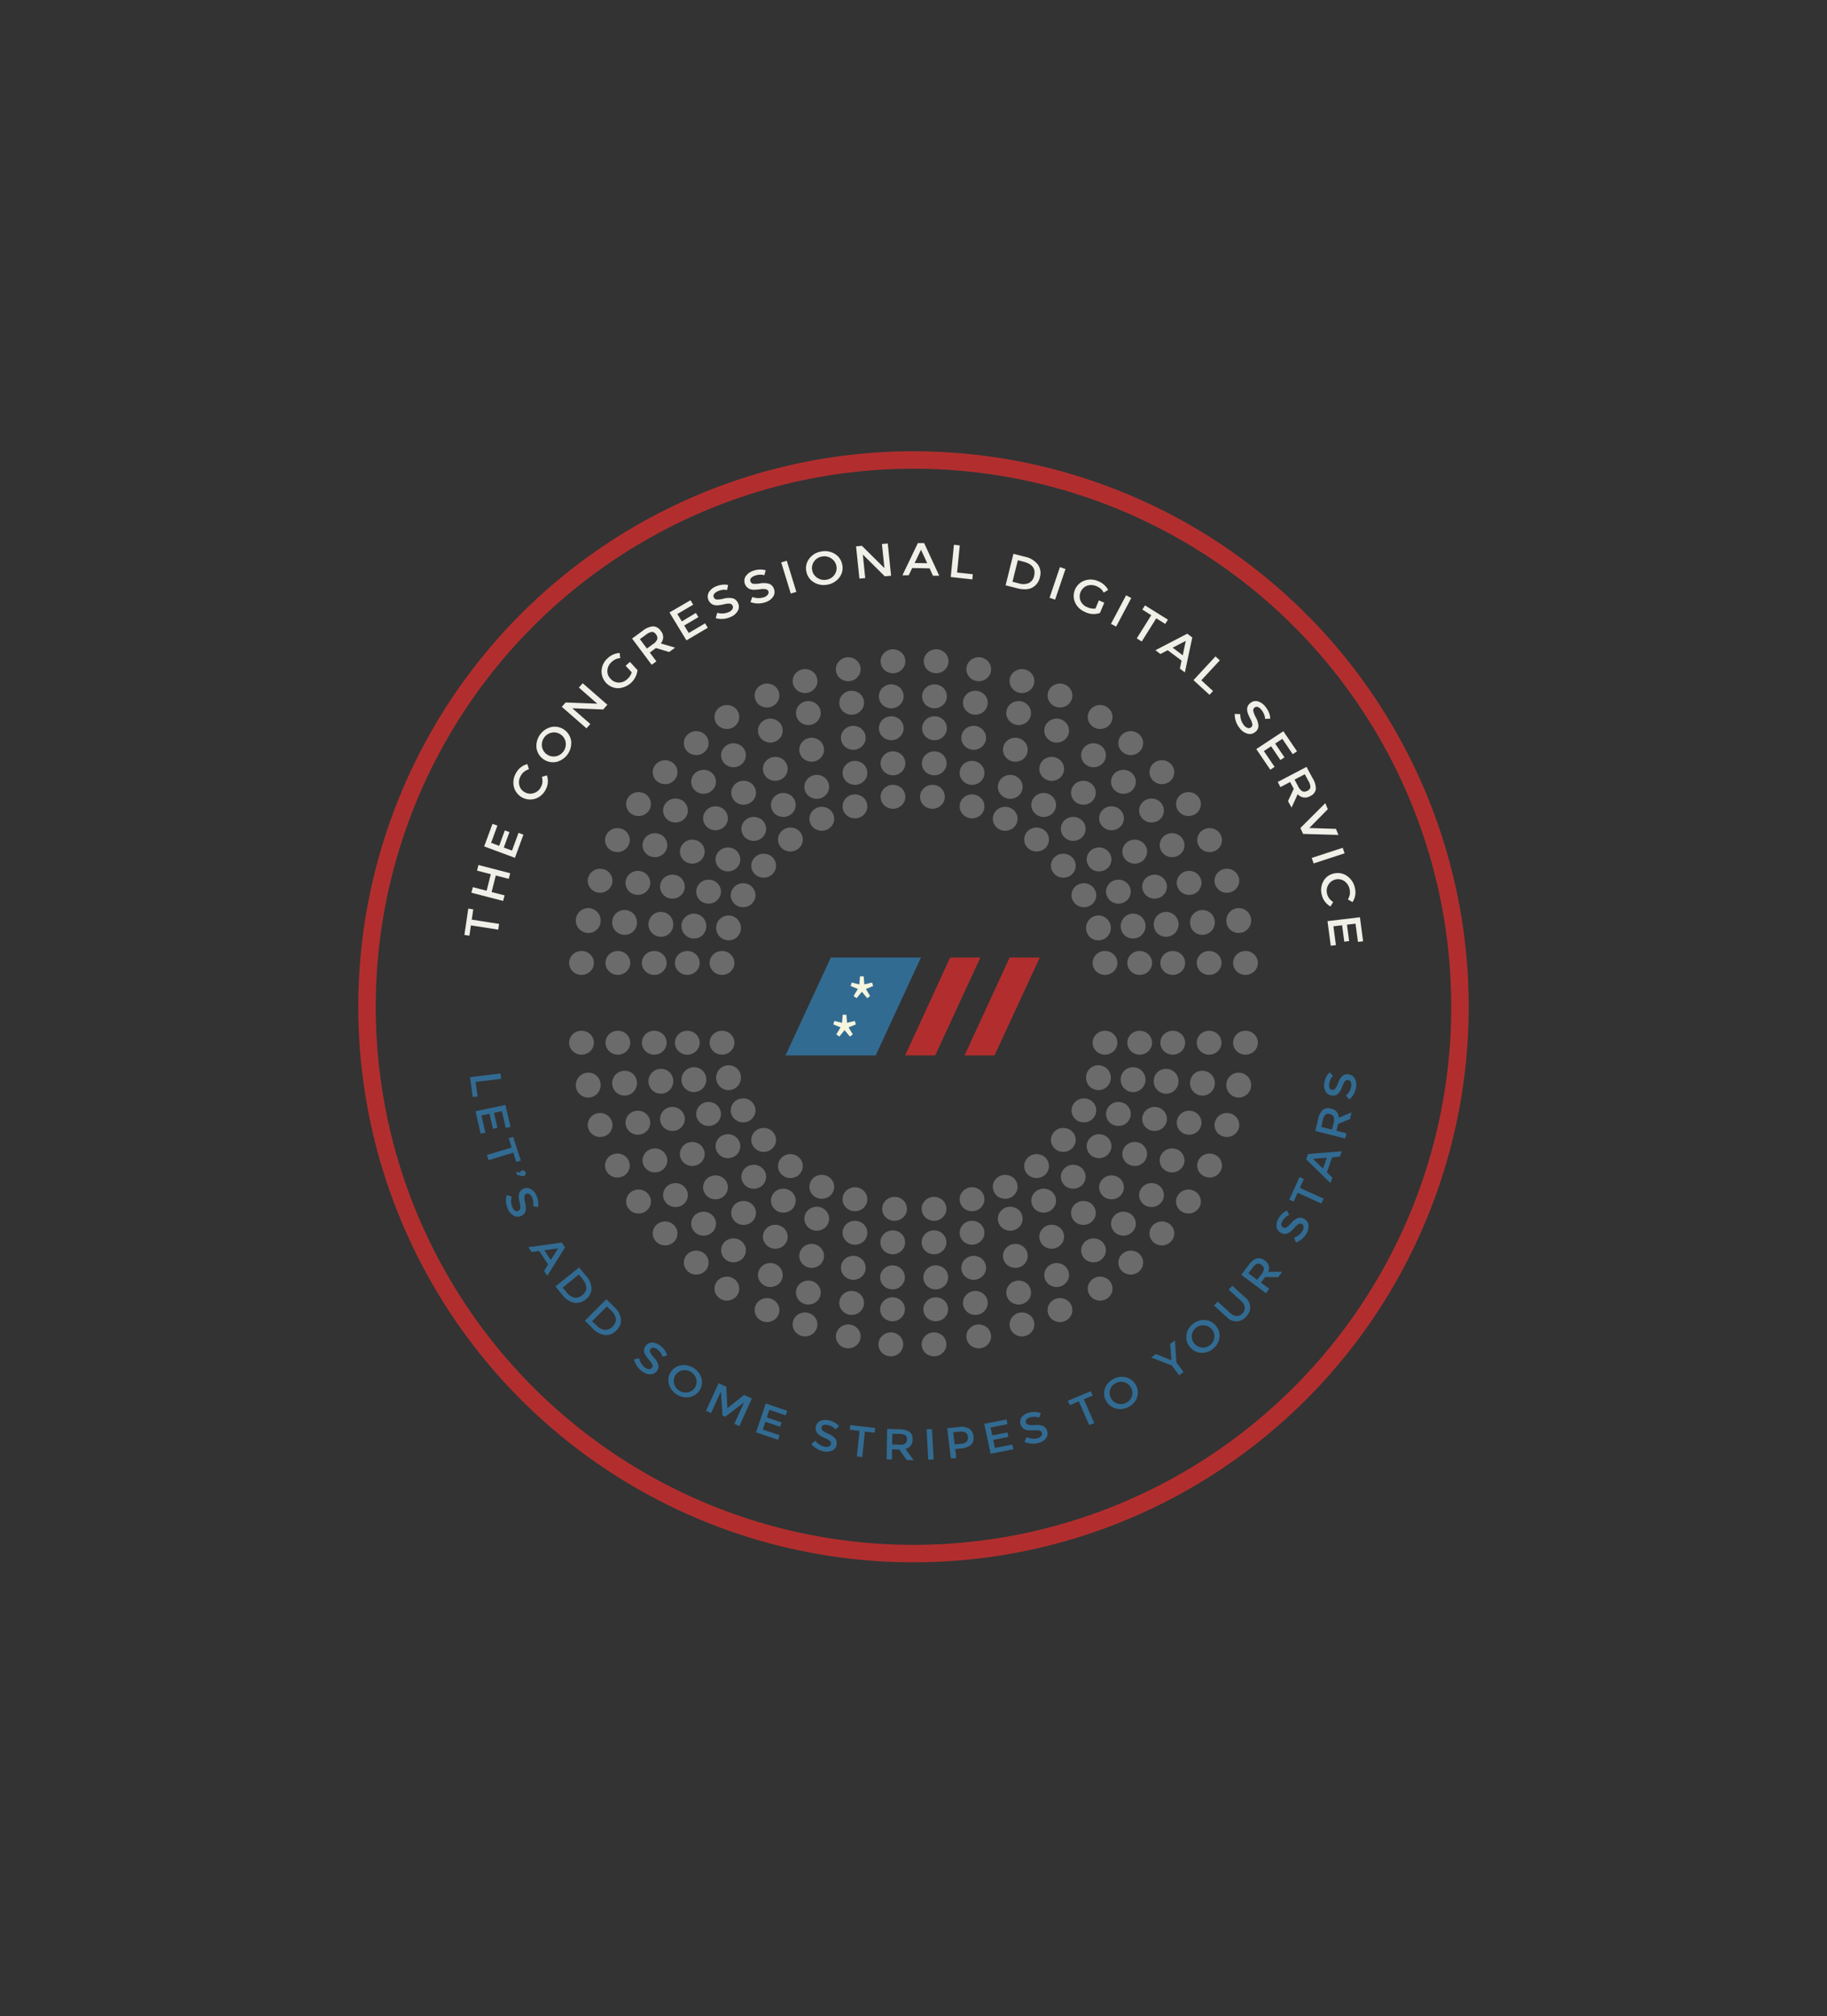 <svg xmlns="http://www.w3.org/2000/svg" xmlns:xlink="http://www.w3.org/1999/xlink" viewBox="0 0 680 750"><rect x="0" y="0" width="680" height="750" fill="#333333" stroke="none"/><defs><symbol id="a" viewBox="0 0 338 130"><path d="M198.98,0H159l59.82,130H259Zm78.83,0H238l59.92,130H338Z" style="fill:#b22e2e"/><path d="M119.84,0H0L60.16,130H180Z" style="fill:#326b92"/><path d="M90.47,78.88l5.66,9.34-9.64,4L88,96.76l10.13-2.48L99,105h4.87l.89-10.63L115,96.76l1.49-4.57-9.64-4,5.56-9.34L108.55,76l-7.05,8.54L94.45,76Zm-23-51,5.66,9.34-9.64,4L65,45.76l10.13-2.48L76,54h4.87l.89-10.63L92,45.76l1.49-4.57-9.64-4,5.56-9.34L85.55,25,78.5,33.54,71.45,25Z" style="fill:#f6f5de"/></symbol></defs><title>cds-congress</title><path d="M680,750H0V0H680Z" style="fill:none"/><circle cx="340" cy="374.5" r="203.4" style="fill:none;stroke:#b22e2e;stroke-miterlimit:10;stroke-width:6.496px"/><g style="opacity:0.4"><ellipse cx="268.73" cy="358.19" rx="4.61" ry="4.45" style="fill:#bdbdbd"/><ellipse cx="255.81" cy="358.19" rx="4.61" ry="4.45" style="fill:#bdbdbd"/><ellipse cx="243.51" cy="358.19" rx="4.61" ry="4.45" style="fill:#bdbdbd"/><ellipse cx="229.97" cy="358.19" rx="4.61" ry="4.45" style="fill:#bdbdbd"/><ellipse cx="216.44" cy="358.19" rx="4.61" ry="4.45" style="fill:#bdbdbd"/><path d="M275.76,345.57a4.62,4.62,0,1,0-5.014,4.189l.154.011a4.51,4.51,0,0,0,4.855-4.136Zm-12.9-.68a4.62,4.62,0,1,0-5.014,4.189l.154.011a4.51,4.51,0,0,0,4.855-4.136Zm-12.29-.65a4.62,4.62,0,1,0-5.014,4.189l.154.011a4.51,4.51,0,0,0,4.855-4.136Zm-13.51-.71a4.62,4.62,0,1,0-5.014,4.189l.154.011a4.51,4.51,0,0,0,4.855-4.136Zm-13.52-.71a4.62,4.62,0,1,0-5.014,4.189l.154.011a4.51,4.51,0,0,0,4.855-4.136Zm57.63-9.34a4.49,4.49,0,0,0-4.044-4.9l-.046,0a4.58,4.58,0,0,0-5.08,3.95,4.49,4.49,0,0,0,4.044,4.9l.046,0A4.58,4.58,0,0,0,281.17,333.48Zm-12.85-1.33a4.49,4.49,0,0,0-4.044-4.9l-.046,0a4.58,4.58,0,0,0-5.08,3.95,4.49,4.49,0,0,0,4.044,4.9l.046,0A4.58,4.58,0,0,0,268.32,332.15Zm-13.46-1.86a4.49,4.49,0,0,0-4.044-4.9l-.046,0a4.58,4.58,0,0,0-5.08,3.95,4.49,4.49,0,0,0,4.044,4.9l.046,0A4.58,4.58,0,0,0,254.86,330.29ZM242,328.89a4.49,4.49,0,0,0-4.044-4.9l-.046,0a4.58,4.58,0,0,0-5.08,3.95,4.49,4.49,0,0,0,4.044,4.9l.046,0A4.58,4.58,0,0,0,242,328.89Zm-14.06-.8a4.49,4.49,0,0,0-4.044-4.9l-.046,0a4.58,4.58,0,0,0-5.08,3.95,4.49,4.49,0,0,0,4.044,4.9l.046,0A4.58,4.58,0,0,0,227.94,328.09Zm60.83-5.24a4.46,4.46,0,0,0-3.59-5.186l-.08-.014a4.61,4.61,0,0,0-5.4,3.54,4.46,4.46,0,0,0,3.59,5.186l.08.014A4.61,4.61,0,0,0,288.77,322.85Zm-13.3-2.33a4.46,4.46,0,0,0-3.59-5.186l-.08-.014a4.61,4.61,0,0,0-5.4,3.54,4.46,4.46,0,0,0,3.59,5.186l.08.014A4.61,4.61,0,0,0,275.47,320.52Zm-13.27-2.9a4.46,4.46,0,0,0-3.59-5.186l-.08-.014a4.61,4.61,0,0,0-5.4,3.54,4.46,4.46,0,0,0,3.59,5.186l.08.014A4.61,4.61,0,0,0,262.2,317.62Zm-13.91-2.4a4.46,4.46,0,0,0-3.59-5.186l-.08-.014a4.61,4.61,0,0,0-5.4,3.54,4.46,4.46,0,0,0,3.59,5.186l.08.014A4.61,4.61,0,0,0,248.29,315.22Zm-13.96-1.89a4.46,4.46,0,0,0-3.59-5.186l-.08-.014a4.61,4.61,0,0,0-5.4,3.54,4.46,4.46,0,0,0,3.59,5.186l.08.014A4.61,4.61,0,0,0,234.33,313.33Zm64.31.14a4.43,4.43,0,0,0-3.106-5.441L295.42,308a4.64,4.64,0,0,0-5.68,3.1,4.43,4.43,0,0,0,3.106,5.441l.114.029A4.64,4.64,0,0,0,298.64,313.47ZM285,309.51a4.43,4.43,0,0,0-3.106-5.441l-.114-.029a4.64,4.64,0,0,0-5.68,3.1,4.43,4.43,0,0,0,3.106,5.441l.114.029A4.64,4.64,0,0,0,285,309.51Zm-14.25-3.94a4.43,4.43,0,0,0-3.106-5.441l-.114-.029a4.64,4.64,0,0,0-5.68,3.1,4.43,4.43,0,0,0,3.106,5.441l.114.029A4.64,4.64,0,0,0,270.75,305.57Zm-14.89-2.89a4.43,4.43,0,0,0-3.106-5.441l-.114-.029a4.64,4.64,0,0,0-5.68,3.1,4.43,4.43,0,0,0,3.106,5.441l.114.029A4.64,4.64,0,0,0,255.86,302.68Zm-13.75-2.4A4.43,4.43,0,0,0,239,294.839l-.114-.029a4.64,4.64,0,0,0-5.68,3.1,4.43,4.43,0,0,0,3.106,5.441l.114.029A4.64,4.64,0,0,0,242.11,300.28Zm68.21,5.48a4.43,4.43,0,0,0-3.106-5.441l-.114-.029a4.64,4.64,0,0,0-5.68,3.1,4.43,4.43,0,0,0,3.106,5.441l.114.029A4.64,4.64,0,0,0,310.32,305.76ZM296,300.61a4.43,4.43,0,0,0-3.106-5.441l-.114-.029a4.64,4.64,0,0,0-5.68,3.1,4.43,4.43,0,0,0,3.106,5.441l.114.029A4.64,4.64,0,0,0,296,300.61Zm-14.79-4.53a4.43,4.43,0,0,0-3.092-5.449L278,290.6a4.64,4.64,0,0,0-5.68,3.1,4.43,4.43,0,0,0,3.106,5.441l.114.029a4.64,4.64,0,0,0,5.67-3.09ZM266.32,292a4.43,4.43,0,0,0-3.106-5.441l-.114-.029a4.64,4.64,0,0,0-5.68,3.1,4.43,4.43,0,0,0,3.106,5.441l.114.029A4.64,4.64,0,0,0,266.32,292ZM252,288.42a4.43,4.43,0,0,0-3.106-5.441l-.114-.029a4.64,4.64,0,0,0-5.68,3.1,4.43,4.43,0,0,0,3.106,5.441l.114.029A4.64,4.64,0,0,0,252,288.42Zm70.49,13.19a4.4,4.4,0,0,0-2.416-5.734l-.144-.056a4.67,4.67,0,0,0-6,2.47,4.4,4.4,0,0,0,2.416,5.734l.144.056A4.67,4.67,0,0,0,322.49,301.61Zm0-12.46a4.4,4.4,0,0,0-2.416-5.734l-.144-.056a4.67,4.67,0,0,0-6,2.47,4.4,4.4,0,0,0,2.416,5.734l.144.056A4.67,4.67,0,0,0,322.49,289.15Zm-.61-13.04a4.4,4.4,0,0,0-2.416-5.734l-.144-.056a4.67,4.67,0,0,0-6,2.47,4.4,4.4,0,0,0,2.416,5.734l.144.056A4.67,4.67,0,0,0,321.88,276.11Zm-.62-13.05a4.4,4.4,0,0,0-2.416-5.734l-.144-.056a4.67,4.67,0,0,0-6,2.47,4.4,4.4,0,0,0,2.416,5.734l.144.056A4.67,4.67,0,0,0,321.26,263.06ZM320,250.6a4.4,4.4,0,0,0-2.416-5.734l-.144-.056a4.67,4.67,0,0,0-6,2.47,4.4,4.4,0,0,0,2.416,5.734l.144.056A4.67,4.67,0,0,0,320,250.6Zm16.64,47.45a4.4,4.4,0,0,0-2.416-5.734l-.144-.056a4.67,4.67,0,0,0-6,2.47,4.4,4.4,0,0,0,2.416,5.734l.144.056A4.67,4.67,0,0,0,336.64,298.05Zm0-12.45a4.4,4.4,0,0,0-2.416-5.734l-.144-.056a4.67,4.67,0,0,0-6,2.47,4.4,4.4,0,0,0,2.416,5.734l.144.056A4.67,4.67,0,0,0,336.64,285.6ZM336,272.55a4.4,4.4,0,0,0-2.416-5.734l-.144-.056a4.67,4.67,0,0,0-6,2.47,4.4,4.4,0,0,0,2.441,5.724L330,275A4.67,4.67,0,0,0,336,272.55Zm0-11.87a4.4,4.4,0,0,0-2.416-5.734l-.144-.056a4.67,4.67,0,0,0-6,2.47,4.4,4.4,0,0,0,2.416,5.734l.144.056A4.67,4.67,0,0,0,336,260.68Zm.64-13.04a4.4,4.4,0,0,0-2.416-5.734l-.144-.056a4.67,4.67,0,0,0-6,2.47,4.4,4.4,0,0,0,2.416,5.734l.144.056A4.67,4.67,0,0,0,336.64,247.64Zm14.69,50.41a4.4,4.4,0,0,0-2.416-5.734l-.144-.056a4.67,4.67,0,0,0-6,2.47,4.4,4.4,0,0,0,2.416,5.734l.144.056A4.67,4.67,0,0,0,351.33,298.05ZM352,285.6a4.4,4.4,0,0,0-2.416-5.734l-.144-.056a4.67,4.67,0,0,0-6,2.47,4.4,4.4,0,0,0,2.416,5.734l.144.056A4.67,4.67,0,0,0,352,285.6Zm.09-13.05a4.4,4.4,0,0,0-2.416-5.734l-.144-.056a4.67,4.67,0,0,0-6,2.47,4.4,4.4,0,0,0,2.416,5.734l.144.056A4.67,4.67,0,0,0,352.09,272.55Zm0-11.87a4.4,4.4,0,0,0-2.416-5.734l-.144-.056a4.67,4.67,0,0,0-6,2.47,4.4,4.4,0,0,0,2.416,5.734l.144.056A4.67,4.67,0,0,0,352.09,260.68Zm.62-13.04a4.4,4.4,0,0,0-2.416-5.734l-.144-.056a4.67,4.67,0,0,0-6,2.47,4.4,4.4,0,0,0,2.416,5.734l.144.056A4.67,4.67,0,0,0,352.71,247.64Zm-44.44,46.72a4.4,4.4,0,0,0-2.416-5.734l-.144-.056a4.67,4.67,0,0,0-6,2.47,4.4,4.4,0,0,0,2.416,5.734l.144.056A4.67,4.67,0,0,0,308.27,294.36Zm-15.43-6.7a4.4,4.4,0,0,0-2.416-5.734l-.144-.056a4.67,4.67,0,0,0-6,2.47,4.4,4.4,0,0,0,2.416,5.734l.144.056A4.67,4.67,0,0,0,292.84,287.66ZM291,273.43a4.4,4.4,0,0,0-2.416-5.734l-.144-.056a4.67,4.67,0,0,0-6,2.47,4.4,4.4,0,0,0,2.416,5.734l.144.056A4.67,4.67,0,0,0,291,273.43Zm-1.24-13.05a4.4,4.4,0,0,0-2.416-5.734l-.144-.056a4.67,4.67,0,0,0-6,2.47,4.4,4.4,0,0,0,2.416,5.734l.144.056A4.67,4.67,0,0,0,289.76,260.38Zm16.61,20.16a4.4,4.4,0,0,0-2.416-5.734l-.144-.056a4.67,4.67,0,0,0-6,2.47,4.4,4.4,0,0,0,2.416,5.734l.144.056A4.67,4.67,0,0,0,306.37,280.54Zm-1.23-13.64a4.4,4.4,0,0,0-2.416-5.734l-.144-.056a4.67,4.67,0,0,0-6,2.47A4.4,4.4,0,0,0,299,269.314l.144.056A4.67,4.67,0,0,0,305.14,266.9ZM303.91,255a4.4,4.4,0,0,0-2.416-5.734l-.144-.056a4.67,4.67,0,0,0-6,2.47,4.4,4.4,0,0,0,2.416,5.734l.144.056A4.67,4.67,0,0,0,303.91,255Zm-26.63,27.6a4.4,4.4,0,0,0-2.416-5.734l-.144-.056a4.67,4.67,0,0,0-6,2.47,4.4,4.4,0,0,0,2.416,5.734l.144.056A4.67,4.67,0,0,0,277.28,282.6Zm-2.46-14.23a4.4,4.4,0,0,0-2.416-5.734l-.144-.056a4.67,4.67,0,0,0-6,2.47,4.4,4.4,0,0,0,2.416,5.734l.144.056A4.67,4.67,0,0,0,274.82,268.37Zm-11.4,9.71A4.4,4.4,0,0,0,261,272.346l-.144-.056a4.67,4.67,0,0,0-6,2.47,4.4,4.4,0,0,0,2.416,5.734l.144.056A4.67,4.67,0,0,0,263.42,278.08Z" style="fill:#bdbdbd"/><ellipse cx="411.27" cy="358.19" rx="4.61" ry="4.45" style="fill:#bdbdbd"/><ellipse cx="424.19" cy="358.19" rx="4.61" ry="4.45" style="fill:#bdbdbd"/><ellipse cx="436.49" cy="358.19" rx="4.61" ry="4.45" style="fill:#bdbdbd"/><ellipse cx="450.03" cy="358.19" rx="4.61" ry="4.45" style="fill:#bdbdbd"/><ellipse cx="463.56" cy="358.19" rx="4.61" ry="4.45" style="fill:#bdbdbd"/><path d="M404.24,345.57a4.62,4.62,0,1,1,5.014,4.189l-.154.011a4.51,4.51,0,0,1-4.855-4.136Zm12.9-.68a4.62,4.62,0,1,1,5.014,4.189l-.154.011a4.51,4.51,0,0,1-4.855-4.136Zm12.29-.65a4.62,4.62,0,1,1,5.014,4.189l-.154.011a4.51,4.51,0,0,1-4.855-4.136Zm13.51-.71a4.62,4.62,0,1,1,5.014,4.189l-.154.011a4.51,4.51,0,0,1-4.855-4.136Zm13.52-.71a4.62,4.62,0,1,1,5.014,4.189l-.154.011a4.51,4.51,0,0,1-4.855-4.136Zm-57.63-9.34a4.49,4.49,0,0,1,4.044-4.9l.046,0a4.58,4.58,0,0,1,5.08,3.95,4.49,4.49,0,0,1-4.044,4.9l-.046,0A4.58,4.58,0,0,1,398.83,333.48Zm12.85-1.33a4.49,4.49,0,0,1,4.044-4.9l.046,0a4.58,4.58,0,0,1,5.08,3.95,4.49,4.49,0,0,1-4.044,4.9l-.046,0A4.58,4.58,0,0,1,411.68,332.15Zm13.46-1.86a4.49,4.49,0,0,1,4.044-4.9l.046,0a4.58,4.58,0,0,1,5.08,3.95,4.49,4.49,0,0,1-4.044,4.9l-.046,0A4.58,4.58,0,0,1,425.14,330.29Zm12.86-1.4a4.49,4.49,0,0,1,4.044-4.9l.046,0a4.58,4.58,0,0,1,5.08,3.95,4.49,4.49,0,0,1-4.044,4.9l-.046,0A4.58,4.58,0,0,1,438,328.89Zm14.06-.8a4.49,4.49,0,0,1,4.044-4.9l.046,0a4.58,4.58,0,0,1,5.08,3.95,4.49,4.49,0,0,1-4.044,4.9l-.046,0A4.58,4.58,0,0,1,452.06,328.09Zm-60.83-5.24a4.46,4.46,0,0,1,3.59-5.186l.08-.014a4.61,4.61,0,0,1,5.4,3.54,4.46,4.46,0,0,1-3.59,5.186l-.08.014A4.61,4.61,0,0,1,391.23,322.85Zm13.3-2.33a4.46,4.46,0,0,1,3.59-5.186l.08-.014a4.61,4.61,0,0,1,5.4,3.54,4.46,4.46,0,0,1-3.59,5.186l-.08.014A4.61,4.61,0,0,1,404.53,320.52Zm13.27-2.9a4.46,4.46,0,0,1,3.59-5.186l.08-.014a4.61,4.61,0,0,1,5.4,3.54,4.46,4.46,0,0,1-3.59,5.186l-.08.014A4.61,4.61,0,0,1,417.8,317.62Zm13.91-2.4a4.46,4.46,0,0,1,3.59-5.186l.08-.014a4.61,4.61,0,0,1,5.4,3.54,4.46,4.46,0,0,1-3.59,5.186l-.08.014A4.61,4.61,0,0,1,431.71,315.22Zm13.96-1.89a4.46,4.46,0,0,1,3.59-5.186l.08-.014a4.61,4.61,0,0,1,5.4,3.54,4.46,4.46,0,0,1-3.59,5.186l-.08.014A4.61,4.61,0,0,1,445.67,313.33Zm-64.31.14a4.43,4.43,0,0,1,3.106-5.441l.114-.029a4.64,4.64,0,0,1,5.68,3.1,4.43,4.43,0,0,1-3.106,5.441l-.114.029A4.64,4.64,0,0,1,381.36,313.47ZM395,309.51a4.43,4.43,0,0,1,3.106-5.441l.114-.029a4.64,4.64,0,0,1,5.68,3.1,4.43,4.43,0,0,1-3.106,5.441l-.114.029A4.64,4.64,0,0,1,395,309.51Zm14.25-3.94a4.43,4.43,0,0,1,3.106-5.441l.114-.029a4.64,4.64,0,0,1,5.68,3.1,4.43,4.43,0,0,1-3.106,5.441l-.114.029A4.64,4.64,0,0,1,409.25,305.57Zm14.89-2.89a4.43,4.43,0,0,1,3.106-5.441l.114-.029a4.64,4.64,0,0,1,5.68,3.1,4.43,4.43,0,0,1-3.106,5.441l-.114.029A4.64,4.64,0,0,1,424.14,302.68Zm13.75-2.4A4.43,4.43,0,0,1,441,294.839l.114-.029a4.64,4.64,0,0,1,5.68,3.1,4.43,4.43,0,0,1-3.106,5.441l-.114.029A4.64,4.64,0,0,1,437.89,300.28Zm-68.21,5.48a4.43,4.43,0,0,1,3.106-5.441l.114-.029a4.64,4.64,0,0,1,5.68,3.1,4.43,4.43,0,0,1-3.106,5.441l-.114.029A4.64,4.64,0,0,1,369.68,305.76ZM384,300.61a4.43,4.43,0,0,1,3.106-5.441l.114-.029a4.64,4.64,0,0,1,5.68,3.1,4.43,4.43,0,0,1-3.106,5.441l-.114.029A4.64,4.64,0,0,1,384,300.61Zm14.79-4.53a4.43,4.43,0,0,1,3.092-5.449L402,290.6a4.64,4.64,0,0,1,5.68,3.1,4.43,4.43,0,0,1-3.106,5.441l-.114.029a4.64,4.64,0,0,1-5.67-3.09ZM413.68,292a4.43,4.43,0,0,1,3.106-5.441l.114-.029a4.64,4.64,0,0,1,5.68,3.1,4.43,4.43,0,0,1-3.106,5.441l-.114.029A4.64,4.64,0,0,1,413.68,292ZM428,288.42a4.43,4.43,0,0,1,3.106-5.441l.114-.029a4.64,4.64,0,0,1,5.68,3.1,4.43,4.43,0,0,1-3.106,5.441l-.114.029A4.64,4.64,0,0,1,428,288.42Zm-70.49,13.19a4.4,4.4,0,0,1,2.416-5.734l.144-.056a4.67,4.67,0,0,1,6,2.47,4.4,4.4,0,0,1-2.416,5.734l-.144.056A4.67,4.67,0,0,1,357.51,301.61Zm0-12.46a4.4,4.4,0,0,1,2.416-5.734l.144-.056a4.67,4.67,0,0,1,6,2.47,4.4,4.4,0,0,1-2.416,5.734l-.144.056A4.67,4.67,0,0,1,357.51,289.15Zm.61-13.04a4.4,4.4,0,0,1,2.416-5.734l.144-.056a4.67,4.67,0,0,1,6,2.47,4.4,4.4,0,0,1-2.416,5.734l-.144.056A4.67,4.67,0,0,1,358.12,276.11Zm.62-13.05a4.4,4.4,0,0,1,2.416-5.734l.144-.056a4.67,4.67,0,0,1,6,2.47,4.4,4.4,0,0,1-2.416,5.734l-.144.056A4.67,4.67,0,0,1,358.74,263.06ZM360,250.6a4.4,4.4,0,0,1,2.416-5.734l.144-.056a4.67,4.67,0,0,1,6,2.47,4.4,4.4,0,0,1-2.416,5.734l-.144.056A4.67,4.67,0,0,1,360,250.6Zm11.73,43.76a4.4,4.4,0,0,1,2.416-5.734l.144-.056a4.67,4.67,0,0,1,6,2.47,4.4,4.4,0,0,1-2.416,5.734l-.144.056A4.67,4.67,0,0,1,371.73,294.36Zm15.43-6.7a4.4,4.4,0,0,1,2.416-5.734l.144-.056a4.67,4.67,0,0,1,6,2.47,4.4,4.4,0,0,1-2.416,5.734l-.144.056A4.67,4.67,0,0,1,387.16,287.66ZM389,273.43a4.4,4.4,0,0,1,2.416-5.734l.144-.056a4.67,4.67,0,0,1,6,2.47,4.4,4.4,0,0,1-2.416,5.734L395,275.9A4.67,4.67,0,0,1,389,273.43Zm1.24-13.05a4.4,4.4,0,0,1,2.416-5.734l.144-.056a4.67,4.67,0,0,1,6,2.47,4.4,4.4,0,0,1-2.416,5.734l-.144.056A4.67,4.67,0,0,1,390.24,260.38Zm-16.61,20.16a4.4,4.4,0,0,1,2.416-5.734l.144-.056a4.67,4.67,0,0,1,6,2.47,4.4,4.4,0,0,1-2.416,5.734l-.144.056A4.67,4.67,0,0,1,373.63,280.54Zm1.23-13.64a4.4,4.4,0,0,1,2.416-5.734l.144-.056a4.67,4.67,0,0,1,6,2.47A4.4,4.4,0,0,1,381,269.314l-.144.056A4.67,4.67,0,0,1,374.86,266.9Zm1.23-11.9a4.4,4.4,0,0,1,2.416-5.734l.144-.056a4.67,4.67,0,0,1,6,2.47,4.4,4.4,0,0,1-2.416,5.734l-.144.056A4.67,4.67,0,0,1,376.09,255Zm26.63,27.6a4.4,4.4,0,0,1,2.416-5.734l.144-.056a4.67,4.67,0,0,1,6,2.47,4.4,4.4,0,0,1-2.416,5.734l-.144.056A4.67,4.67,0,0,1,402.72,282.6Zm2.46-14.23a4.4,4.4,0,0,1,2.416-5.734l.144-.056a4.67,4.67,0,0,1,6,2.47,4.4,4.4,0,0,1-2.416,5.734l-.144.056A4.67,4.67,0,0,1,405.18,268.37Zm11.4,9.71A4.4,4.4,0,0,1,419,272.346l.144-.056a4.67,4.67,0,0,1,6,2.47,4.4,4.4,0,0,1-2.416,5.734l-.144.056A4.67,4.67,0,0,1,416.58,278.08Z" style="fill:#bdbdbd"/></g><g style="opacity:0.4"><ellipse cx="411.27" cy="387.86" rx="4.61" ry="4.45" style="fill:#bdbdbd"/><ellipse cx="424.19" cy="387.86" rx="4.61" ry="4.45" style="fill:#bdbdbd"/><ellipse cx="436.49" cy="387.86" rx="4.61" ry="4.45" style="fill:#bdbdbd"/><ellipse cx="450.03" cy="387.86" rx="4.61" ry="4.45" style="fill:#bdbdbd"/><ellipse cx="463.56" cy="387.86" rx="4.61" ry="4.45" style="fill:#bdbdbd"/><path d="M404.24,400.47a4.62,4.62,0,1,0,5.014-4.189l-.154-.011a4.51,4.51,0,0,0-4.855,4.136Zm12.9.68a4.62,4.62,0,1,0,5.059-4.134q-.1-.01-.2-.016a4.51,4.51,0,0,0-4.859,4.132Zm12.29.65a4.62,4.62,0,1,0,5.014-4.189l-.154-.011a4.51,4.51,0,0,0-4.855,4.136Zm13.51.71a4.62,4.62,0,1,0,5.014-4.189l-.154-.011a4.51,4.51,0,0,0-4.855,4.136Zm13.52.72a4.62,4.62,0,1,0,5.014-4.189l-.154-.011a4.51,4.51,0,0,0-4.855,4.136Zm-57.63,9.33a4.49,4.49,0,0,0,4.044,4.9l.046,0a4.58,4.58,0,0,0,5.08-3.95,4.49,4.49,0,0,0-4.044-4.9l-.046,0A4.58,4.58,0,0,0,398.83,412.56Zm12.85,1.33a4.49,4.49,0,0,0,4.044,4.9l.046,0a4.58,4.58,0,0,0,5.08-3.95,4.49,4.49,0,0,0-4.044-4.9l-.046,0A4.58,4.58,0,0,0,411.68,413.89Zm13.46,1.86a4.49,4.49,0,0,0,4.044,4.9l.046,0a4.58,4.58,0,0,0,5.08-3.95,4.49,4.49,0,0,0-4.044-4.9l-.046,0A4.58,4.58,0,0,0,425.14,415.75Zm12.86,1.4a4.49,4.49,0,0,0,4.044,4.9l.046,0a4.58,4.58,0,0,0,5.08-3.95,4.49,4.49,0,0,0-4.044-4.9l-.046,0A4.58,4.58,0,0,0,438,417.15Zm14.06.85a4.49,4.49,0,0,0,4.044,4.9l.046,0a4.58,4.58,0,0,0,5.08-3.95,4.49,4.49,0,0,0-4.044-4.9l-.046,0A4.58,4.58,0,0,0,452.06,418Zm-60.83,5.19a4.46,4.46,0,0,0,3.59,5.186l.08.014a4.61,4.61,0,0,0,5.4-3.54,4.46,4.46,0,0,0-3.59-5.186l-.08-.014A4.61,4.61,0,0,0,391.23,423.19Zm13.3,2.33a4.46,4.46,0,0,0,3.59,5.186l.08.014a4.61,4.61,0,0,0,5.4-3.54,4.46,4.46,0,0,0-3.59-5.186l-.08-.014A4.61,4.61,0,0,0,404.53,425.52Zm13.27,2.9a4.46,4.46,0,0,0,3.59,5.186l.08.014a4.61,4.61,0,0,0,5.4-3.54,4.46,4.46,0,0,0-3.59-5.186l-.08-.014A4.61,4.61,0,0,0,417.8,428.42Zm13.91,2.4a4.46,4.46,0,0,0,3.59,5.186l.08.014a4.61,4.61,0,0,0,5.4-3.54,4.46,4.46,0,0,0-3.59-5.186l-.08-.014A4.61,4.61,0,0,0,431.71,430.82Zm13.96,1.9a4.46,4.46,0,0,0,3.59,5.186l.08.014a4.61,4.61,0,0,0,5.4-3.54,4.46,4.46,0,0,0-3.59-5.186l-.08-.014A4.61,4.61,0,0,0,445.67,432.72Zm-64.31-.15a4.43,4.43,0,0,0,3.106,5.441l.114.029a4.64,4.64,0,0,0,5.68-3.1,4.43,4.43,0,0,0-3.106-5.441l-.114-.029A4.64,4.64,0,0,0,381.36,432.57ZM395,436.54a4.43,4.43,0,0,0,3.106,5.441l.114.029a4.64,4.64,0,0,0,5.68-3.1,4.43,4.43,0,0,0-3.106-5.441l-.114-.029A4.64,4.64,0,0,0,395,436.54Zm14.25,3.94a4.43,4.43,0,0,0,3.106,5.441l.114.029a4.64,4.64,0,0,0,5.68-3.1,4.43,4.43,0,0,0-3.106-5.441l-.114-.029A4.64,4.64,0,0,0,409.25,440.48Zm14.89,2.88a4.43,4.43,0,0,0,3.106,5.441l.114.029a4.64,4.64,0,0,0,5.68-3.1,4.43,4.43,0,0,0-3.106-5.441l-.114-.029A4.64,4.64,0,0,0,424.14,443.36Zm13.75,2.4A4.43,4.43,0,0,0,441,451.2l.114.029a4.64,4.64,0,0,0,5.68-3.1,4.43,4.43,0,0,0-3.106-5.441l-.114-.029A4.64,4.64,0,0,0,437.89,445.76Zm-68.21-5.48a4.43,4.43,0,0,0,3.106,5.441l.114.029a4.64,4.64,0,0,0,5.68-3.1,4.43,4.43,0,0,0-3.106-5.441l-.114-.029A4.64,4.64,0,0,0,369.68,440.28ZM384,445.43a4.43,4.43,0,0,0,3.106,5.441l.114.029a4.64,4.64,0,0,0,5.68-3.1,4.43,4.43,0,0,0-3.106-5.441l-.114-.029A4.64,4.64,0,0,0,384,445.43ZM398.79,450a4.43,4.43,0,0,0,3.106,5.441l.114.029a4.64,4.64,0,0,0,5.68-3.1,4.43,4.43,0,0,0-3.106-5.441l-.114-.029A4.64,4.64,0,0,0,398.79,450Zm14.89,4a4.43,4.43,0,0,0,3.106,5.441l.114.029a4.64,4.64,0,0,0,5.68-3.1,4.43,4.43,0,0,0-3.106-5.441l-.114-.029A4.64,4.64,0,0,0,413.68,454ZM428,457.62a4.43,4.43,0,0,0,3.106,5.441l.114.029a4.64,4.64,0,0,0,5.68-3.1,4.43,4.43,0,0,0-3.106-5.441l-.114-.029A4.64,4.64,0,0,0,428,457.62Zm-70.49-13.19a4.4,4.4,0,0,0,2.416,5.734l.144.056a4.67,4.67,0,0,0,6-2.47,4.4,4.4,0,0,0-2.416-5.734l-.144-.056A4.67,4.67,0,0,0,357.51,444.43Zm0,12.46a4.4,4.4,0,0,0,2.416,5.734l.144.056a4.67,4.67,0,0,0,6-2.47,4.4,4.4,0,0,0-2.416-5.734l-.144-.056A4.67,4.67,0,0,0,357.51,456.89Zm.61,13.05a4.4,4.4,0,0,0,2.416,5.734l.144.056a4.67,4.67,0,0,0,6-2.47,4.4,4.4,0,0,0-2.416-5.734l-.144-.056A4.67,4.67,0,0,0,358.12,469.94Zm.62,13.06a4.4,4.4,0,0,0,2.416,5.734l.144.056a4.67,4.67,0,0,0,6-2.47,4.4,4.4,0,0,0-2.416-5.734l-.144-.056A4.67,4.67,0,0,0,358.74,483ZM360,495.44a4.4,4.4,0,0,0,2.416,5.734l.144.056a4.67,4.67,0,0,0,6-2.47,4.4,4.4,0,0,0-2.453-5.719L366,493A4.67,4.67,0,0,0,360,495.44ZM343.36,448a4.4,4.4,0,0,0,2.416,5.734l.144.056a4.67,4.67,0,0,0,6-2.47,4.4,4.4,0,0,0-2.416-5.734l-.144-.056A4.67,4.67,0,0,0,343.36,448Zm0,12.45a4.4,4.4,0,0,0,2.416,5.734l.144.056a4.67,4.67,0,0,0,6-2.47,4.4,4.4,0,0,0-2.416-5.734l-.144-.056A4.67,4.67,0,0,0,343.36,460.45ZM344,473.5a4.4,4.4,0,0,0,2.416,5.734l.144.056a4.67,4.67,0,0,0,6-2.47,4.4,4.4,0,0,0-2.379-5.75q-.09-.037-.181-.07A4.67,4.67,0,0,0,344,473.5Zm0,11.86a4.4,4.4,0,0,0,2.416,5.734l.144.056a4.67,4.67,0,0,0,6-2.47,4.4,4.4,0,0,0-2.416-5.734L350,482.89A4.67,4.67,0,0,0,344,485.36Zm-.64,13.05a4.4,4.4,0,0,0,2.416,5.734l.144.056a4.67,4.67,0,0,0,6-2.47A4.4,4.4,0,0,0,349.5,496l-.144-.056A4.67,4.67,0,0,0,343.36,498.41ZM328.67,448a4.4,4.4,0,0,0,2.416,5.734l.144.056a4.67,4.67,0,0,0,6-2.47,4.4,4.4,0,0,0-2.416-5.734l-.144-.056A4.67,4.67,0,0,0,328.67,448ZM328,460.45a4.4,4.4,0,0,0,2.416,5.734l.144.056a4.67,4.67,0,0,0,6-2.47,4.4,4.4,0,0,0-2.441-5.724L334,458A4.67,4.67,0,0,0,328,460.45Zm-.09,13.05a4.4,4.4,0,0,0,2.416,5.734l.144.056a4.67,4.67,0,0,0,6-2.47,4.4,4.4,0,0,0-2.416-5.734l-.144-.056A4.67,4.67,0,0,0,327.91,473.5Zm0,11.86a4.4,4.4,0,0,0,2.416,5.734l.144.056a4.67,4.67,0,0,0,6-2.47,4.4,4.4,0,0,0-2.416-5.734l-.144-.056A4.67,4.67,0,0,0,327.91,485.36Zm-.62,13.05a4.4,4.4,0,0,0,2.416,5.734l.144.056a4.67,4.67,0,0,0,6-2.47A4.4,4.4,0,0,0,333.434,496l-.144-.056A4.67,4.67,0,0,0,327.29,498.41Zm44.44-46.73a4.4,4.4,0,0,0,2.416,5.734l.144.056a4.67,4.67,0,0,0,6-2.47,4.4,4.4,0,0,0-2.416-5.734l-.144-.056A4.67,4.67,0,0,0,371.73,451.68Zm15.43,6.7a4.4,4.4,0,0,0,2.416,5.734l.144.056a4.67,4.67,0,0,0,6-2.47,4.4,4.4,0,0,0-2.416-5.734l-.144-.056A4.67,4.67,0,0,0,387.16,458.38ZM389,472.62a4.4,4.4,0,0,0,2.416,5.734l.144.056a4.67,4.67,0,0,0,6-2.47,4.4,4.4,0,0,0-2.416-5.734L395,470.15A4.67,4.67,0,0,0,389,472.62Zm1.24,13.04a4.4,4.4,0,0,0,2.416,5.734l.144.056a4.67,4.67,0,0,0,6-2.47,4.4,4.4,0,0,0-2.416-5.734l-.144-.056A4.67,4.67,0,0,0,390.24,485.66ZM373.63,465.5a4.4,4.4,0,0,0,2.416,5.734l.144.056a4.67,4.67,0,0,0,6-2.47,4.4,4.4,0,0,0-2.416-5.734l-.144-.056A4.67,4.67,0,0,0,373.63,465.5Zm1.23,13.64a4.4,4.4,0,0,0,2.416,5.734l.144.056a4.67,4.67,0,0,0,6-2.47A4.4,4.4,0,0,0,381,476.726l-.144-.056A4.67,4.67,0,0,0,374.86,479.14ZM376.09,491a4.4,4.4,0,0,0,2.416,5.734l.144.056a4.67,4.67,0,0,0,6-2.47,4.4,4.4,0,0,0-2.416-5.734l-.144-.056A4.67,4.67,0,0,0,376.09,491Zm26.63-27.56a4.4,4.4,0,0,0,2.416,5.734l.144.056a4.67,4.67,0,0,0,6-2.47,4.4,4.4,0,0,0-2.416-5.734l-.144-.056A4.67,4.67,0,0,0,402.72,463.44Zm2.46,14.24a4.4,4.4,0,0,0,2.416,5.734l.144.056a4.67,4.67,0,0,0,6-2.47,4.4,4.4,0,0,0-2.416-5.734l-.144-.056A4.67,4.67,0,0,0,405.18,477.68Zm11.4-9.68A4.4,4.4,0,0,0,419,473.734l.144.056a4.67,4.67,0,0,0,6-2.47,4.4,4.4,0,0,0-2.416-5.734l-.144-.056A4.67,4.67,0,0,0,416.58,468Z" style="fill:#bdbdbd"/><ellipse cx="268.73" cy="387.86" rx="4.61" ry="4.45" style="fill:#bdbdbd"/><ellipse cx="255.81" cy="387.86" rx="4.61" ry="4.45" style="fill:#bdbdbd"/><ellipse cx="243.51" cy="387.86" rx="4.61" ry="4.45" style="fill:#bdbdbd"/><ellipse cx="229.97" cy="387.86" rx="4.61" ry="4.45" style="fill:#bdbdbd"/><ellipse cx="216.44" cy="387.86" rx="4.61" ry="4.45" style="fill:#bdbdbd"/><path d="M275.76,400.47a4.62,4.62,0,1,1-5.014-4.189l.154-.011a4.51,4.51,0,0,1,4.855,4.136Zm-12.9.68a4.62,4.62,0,1,1-5.059-4.134q.1-.01.2-.016a4.51,4.51,0,0,1,4.859,4.132Zm-12.29.65a4.62,4.62,0,1,1-5.014-4.189l.154-.011a4.51,4.51,0,0,1,4.855,4.136Zm-13.51.71a4.62,4.62,0,1,1-5.014-4.189l.154-.011a4.51,4.51,0,0,1,4.855,4.136Zm-13.52.72a4.62,4.62,0,1,1-5.014-4.189l.154-.011a4.51,4.51,0,0,1,4.855,4.136Zm57.63,9.33a4.49,4.49,0,0,1-4.044,4.9l-.046,0a4.58,4.58,0,0,1-5.08-3.95,4.49,4.49,0,0,1,4.044-4.9l.046,0A4.58,4.58,0,0,1,281.17,412.56Zm-12.85,1.33a4.49,4.49,0,0,1-4.044,4.9l-.046,0a4.58,4.58,0,0,1-5.08-3.95,4.49,4.49,0,0,1,4.044-4.9l.046,0A4.58,4.58,0,0,1,268.32,413.89Zm-13.46,1.86a4.49,4.49,0,0,1-4.044,4.9l-.046,0a4.58,4.58,0,0,1-5.08-3.95,4.49,4.49,0,0,1,4.044-4.9l.046,0A4.58,4.58,0,0,1,254.86,415.75ZM242,417.15a4.49,4.49,0,0,1-4.044,4.9l-.046,0a4.58,4.58,0,0,1-5.08-3.95,4.49,4.49,0,0,1,4.044-4.9l.046,0A4.58,4.58,0,0,1,242,417.15Zm-14.06.85a4.49,4.49,0,0,1-4.044,4.9l-.046,0a4.58,4.58,0,0,1-5.08-3.95,4.49,4.49,0,0,1,4.044-4.9l.046,0A4.58,4.58,0,0,1,227.94,418Zm60.83,5.19a4.46,4.46,0,0,1-3.59,5.186l-.08.014a4.61,4.61,0,0,1-5.4-3.54,4.46,4.46,0,0,1,3.59-5.186l.08-.014A4.61,4.61,0,0,1,288.77,423.19Zm-13.3,2.33a4.46,4.46,0,0,1-3.59,5.186l-.08.014a4.61,4.61,0,0,1-5.4-3.54,4.46,4.46,0,0,1,3.59-5.186l.08-.014A4.61,4.61,0,0,1,275.47,425.52Zm-13.27,2.9a4.46,4.46,0,0,1-3.59,5.186l-.08.014a4.61,4.61,0,0,1-5.4-3.54,4.46,4.46,0,0,1,3.59-5.186l.08-.014A4.61,4.61,0,0,1,262.2,428.42Zm-13.91,2.4a4.46,4.46,0,0,1-3.59,5.186l-.08.014a4.61,4.61,0,0,1-5.4-3.54,4.46,4.46,0,0,1,3.59-5.186l.08-.014A4.61,4.61,0,0,1,248.29,430.82Zm-13.96,1.9a4.46,4.46,0,0,1-3.59,5.186l-.08.014a4.61,4.61,0,0,1-5.4-3.54,4.46,4.46,0,0,1,3.59-5.186l.08-.014A4.61,4.61,0,0,1,234.33,432.72Zm64.31-.15a4.43,4.43,0,0,1-3.106,5.441l-.114.029a4.64,4.64,0,0,1-5.68-3.1,4.43,4.43,0,0,1,3.106-5.441l.114-.029A4.64,4.64,0,0,1,298.64,432.57ZM285,436.54a4.43,4.43,0,0,1-3.106,5.441l-.114.029a4.64,4.64,0,0,1-5.68-3.1,4.43,4.43,0,0,1,3.106-5.441l.114-.029A4.64,4.64,0,0,1,285,436.54Zm-14.25,3.94a4.43,4.43,0,0,1-3.106,5.441l-.114.029a4.64,4.64,0,0,1-5.68-3.1,4.43,4.43,0,0,1,3.106-5.441l.114-.029A4.64,4.64,0,0,1,270.75,440.48Zm-14.89,2.88a4.43,4.43,0,0,1-3.106,5.441l-.114.029a4.64,4.64,0,0,1-5.68-3.1,4.43,4.43,0,0,1,3.106-5.441l.114-.029A4.64,4.64,0,0,1,255.86,443.36Zm-13.75,2.4A4.43,4.43,0,0,1,239,451.2l-.114.029a4.64,4.64,0,0,1-5.68-3.1,4.43,4.43,0,0,1,3.106-5.441l.114-.029A4.64,4.64,0,0,1,242.11,445.76Zm68.21-5.48a4.43,4.43,0,0,1-3.106,5.441l-.114.029a4.64,4.64,0,0,1-5.68-3.1,4.43,4.43,0,0,1,3.106-5.441l.114-.029A4.64,4.64,0,0,1,310.32,440.28ZM296,445.43a4.43,4.43,0,0,1-3.106,5.441l-.114.029a4.64,4.64,0,0,1-5.68-3.1,4.43,4.43,0,0,1,3.106-5.441l.114-.029A4.64,4.64,0,0,1,296,445.43ZM281.21,450a4.43,4.43,0,0,1-3.106,5.441l-.114.029a4.64,4.64,0,0,1-5.68-3.1,4.43,4.43,0,0,1,3.106-5.441l.114-.029A4.64,4.64,0,0,1,281.21,450Zm-14.89,4a4.43,4.43,0,0,1-3.106,5.441l-.114.029a4.64,4.64,0,0,1-5.68-3.1,4.43,4.43,0,0,1,3.106-5.441l.114-.029A4.64,4.64,0,0,1,266.32,454ZM252,457.62a4.43,4.43,0,0,1-3.106,5.441l-.114.029a4.64,4.64,0,0,1-5.68-3.1,4.43,4.43,0,0,1,3.106-5.441l.114-.029A4.64,4.64,0,0,1,252,457.62Zm70.49-13.19a4.4,4.4,0,0,1-2.416,5.734l-.144.056a4.67,4.67,0,0,1-6-2.47,4.4,4.4,0,0,1,2.416-5.734l.144-.056A4.67,4.67,0,0,1,322.49,444.43Zm0,12.46a4.4,4.4,0,0,1-2.416,5.734l-.144.056a4.67,4.67,0,0,1-6-2.47,4.4,4.4,0,0,1,2.416-5.734l.144-.056A4.67,4.67,0,0,1,322.49,456.89Zm-.61,13.05a4.4,4.4,0,0,1-2.416,5.734l-.144.056a4.67,4.67,0,0,1-6-2.47,4.4,4.4,0,0,1,2.416-5.734l.144-.056A4.67,4.67,0,0,1,321.88,469.94ZM321.26,483a4.4,4.4,0,0,1-2.416,5.734l-.144.056a4.67,4.67,0,0,1-6-2.47,4.4,4.4,0,0,1,2.416-5.734l.144-.056A4.67,4.67,0,0,1,321.26,483ZM320,495.44a4.4,4.4,0,0,1-2.416,5.734l-.144.056a4.67,4.67,0,0,1-6-2.47,4.4,4.4,0,0,1,2.453-5.719L314,493A4.67,4.67,0,0,1,320,495.44Zm-11.73-43.76a4.4,4.4,0,0,1-2.416,5.734l-.144.056a4.67,4.67,0,0,1-6-2.47,4.4,4.4,0,0,1,2.416-5.734l.144-.056A4.67,4.67,0,0,1,308.27,451.68Zm-15.43,6.7a4.4,4.4,0,0,1-2.416,5.734l-.144.056a4.67,4.67,0,0,1-6-2.47,4.4,4.4,0,0,1,2.416-5.734l.144-.056A4.67,4.67,0,0,1,292.84,458.38ZM291,472.62a4.4,4.4,0,0,1-2.416,5.734l-.144.056a4.67,4.67,0,0,1-6-2.47,4.4,4.4,0,0,1,2.416-5.734l.144-.056A4.67,4.67,0,0,1,291,472.62Zm-1.24,13.04a4.4,4.4,0,0,1-2.416,5.734l-.144.056a4.67,4.67,0,0,1-6-2.47,4.4,4.4,0,0,1,2.416-5.734l.144-.056A4.67,4.67,0,0,1,289.76,485.66Zm16.61-20.16a4.4,4.4,0,0,1-2.416,5.734l-.144.056a4.67,4.67,0,0,1-6-2.47,4.4,4.4,0,0,1,2.416-5.734l.144-.056A4.67,4.67,0,0,1,306.37,465.5Zm-1.23,13.64a4.4,4.4,0,0,1-2.416,5.734l-.144.056a4.67,4.67,0,0,1-6-2.47A4.4,4.4,0,0,1,299,476.726l.144-.056A4.67,4.67,0,0,1,305.14,479.14ZM303.91,491a4.4,4.4,0,0,1-2.416,5.734l-.144.056a4.67,4.67,0,0,1-6-2.47,4.4,4.4,0,0,1,2.416-5.734l.144-.056A4.67,4.67,0,0,1,303.91,491Zm-26.63-27.56a4.4,4.4,0,0,1-2.416,5.734l-.144.056a4.67,4.67,0,0,1-6-2.47,4.4,4.4,0,0,1,2.416-5.734l.144-.056A4.67,4.67,0,0,1,277.28,463.44Zm-2.46,14.24a4.4,4.4,0,0,1-2.416,5.734l-.144.056a4.67,4.67,0,0,1-6-2.47,4.4,4.4,0,0,1,2.416-5.734l.144-.056A4.67,4.67,0,0,1,274.82,477.68ZM263.42,468A4.4,4.4,0,0,1,261,473.734l-.144.056a4.67,4.67,0,0,1-6-2.47,4.4,4.4,0,0,1,2.416-5.734l.144-.056A4.67,4.67,0,0,1,263.42,468Z" style="fill:#bdbdbd"/></g><path d="M175.58,342.08l10.18,1.59-.31,2.13-10.18-1.58-.56,3.84-1.86-.29,1.44-9.8,1.86.29Zm11.67-6.96-11.81-3.06L176,330l5.12,1.33,1.55-6.15-5.12-1.33.53-2.09,11.81,3.06-.53,2.09-4.83-1.25-1.55,6.15,4.83,1.25Zm-3.94-28.68,1.82.67-2.34,6.4,3,1.12,2.1-5.74,1.72.64-2.1,5.74,3.06,1.13,2.42-6.6,1.82.67-3.16,8.62-11.45-4.24Zm17.97-13.61a4.68,4.68,0,0,0,.61-1.85,6.55,6.55,0,0,0-.2-2l1.86-.56a6.5,6.5,0,0,1-.48,5.35,6.76,6.76,0,0,1-3.87,3.35A6.27,6.27,0,0,1,191.351,293q-.038-.122-.071-.245a6.91,6.91,0,0,1,.77-5.18,6.56,6.56,0,0,1,4.22-3.34l.6,1.89a6,6,0,0,0-1.86,1,5,5,0,0,0-1.21,1.51,4.65,4.65,0,0,0-.51,3.42,3.94,3.94,0,0,0,2,2.62,4.13,4.13,0,0,0,3.35.35,4.33,4.33,0,0,0,2.64-2.19Zm11.29-17.26a7.24,7.24,0,0,1-5.48,7.84,6.21,6.21,0,0,1-7.343-4.817q-.032-.156-.057-.313a7.24,7.24,0,0,1,5.48-7.84,6.21,6.21,0,0,1,7.343,4.817Q212.546,275.413,212.57,275.57Zm-7.18-3.06a4.62,4.62,0,0,0-3.67,5.25,4.41,4.41,0,0,0,5.109,3.578l.041-.008a4.62,4.62,0,0,0,3.67-5.25,4.41,4.41,0,0,0-5.109-3.578Zm10.06-16.75,1.43-1.61,9.18,8-1.55,1.75-11.5-.45,6.7,5.86-1.43,1.61-9.18-8,1.43-1.61,11.78.45Zm17.41-8.1,1.6-1.45,2.82,3.07A7.61,7.61,0,0,1,230,256a6.25,6.25,0,0,1-6.1-6.394q0-.138.013-.276a6.61,6.61,0,0,1,2.27-4.49,7,7,0,0,1,4.45-1.95l.21,1.93a4.62,4.62,0,0,0-1.69.39,6,6,0,0,0-1.47,1,4.63,4.63,0,0,0-1.61,3.06,4,4,0,0,0,1.15,3.19,4.08,4.08,0,0,0,3.06,1.44,4.46,4.46,0,0,0,3.1-1.21,5.71,5.71,0,0,0,1.75-2.59Zm13.07-12.99a3.51,3.51,0,0,1,0,4.67l5.35,1.57-2.22,1.62-4.92-1.47-2.29,1.67,2.45,3.28-1.75,1.27-7.29-9.75,3.84-2.81a7.22,7.22,0,0,1,3.95-1.72,3.55,3.55,0,0,1,2.88,1.67Zm-1.29,3.08a2.09,2.09,0,0,0-.5-1.78,1.83,1.83,0,0,0-1.53-.91,4.71,4.71,0,0,0-2.22,1.07l-2.22,1.62,2.61,3.49,2.17-1.59a4.08,4.08,0,0,0,1.69-1.9ZM257,223.28l1,1.65-5.89,3.47,1.67,2.75L259,228l.95,1.56-5.29,3.12,1.69,2.78,6.08-3.59,1,1.65-7.94,4.69-6.31-10.39ZM267,220a3,3,0,0,0-1.24,1,1.18,1.18,0,0,0-.06,1.25,1.29,1.29,0,0,0,1,.76,9.61,9.61,0,0,0,2.7-.35,7.38,7.38,0,0,1,3.25-.13,3,3,0,0,1,2,1.73,3.08,3.08,0,0,1,0,2.86,5.18,5.18,0,0,1-2.57,2.31,8.16,8.16,0,0,1-5.69.52l.55-2a6.39,6.39,0,0,0,4.35-.29,2.84,2.84,0,0,0,1.31-1.09,1.29,1.29,0,0,0,.06-1.28,1.27,1.27,0,0,0-1-.74,6.41,6.41,0,0,0-2.11.21,18.921,18.921,0,0,1-2.2.39,5,5,0,0,1-1.49-.08,3.28,3.28,0,0,1-2.1-4.65,5.36,5.36,0,0,1,2.49-2.19,8.13,8.13,0,0,1,2.38-.7,6.62,6.62,0,0,1,2.36.07l-.36,1.88a4.52,4.52,0,0,0-1.75-.06A6.26,6.26,0,0,0,267,220Zm13.83-5.81a3,3,0,0,0-1.33.88,1.18,1.18,0,0,0-.17,1.24,1.28,1.28,0,0,0,1,.84A9.64,9.64,0,0,0,283,217a7.41,7.41,0,0,1,3.25.15,3,3,0,0,1,1.8,1.9,3.07,3.07,0,0,1-.26,2.84,5.2,5.2,0,0,1-2.76,2.07,8.18,8.18,0,0,1-5.72,0l.72-1.91a6.4,6.4,0,0,0,4.37.09,2.85,2.85,0,0,0,1.41-1A1.29,1.29,0,0,0,286,220a1.27,1.27,0,0,0-.94-.82,6.4,6.4,0,0,0-2.13,0,18.932,18.932,0,0,1-2.23.19,5,5,0,0,1-1.48-.2,3.28,3.28,0,0,1-1.68-4.81,5.38,5.38,0,0,1,2.68-2,8.1,8.1,0,0,1,2.43-.49,6.6,6.6,0,0,1,2.35.28l-.53,1.84a4.53,4.53,0,0,0-1.74-.21,6.3,6.3,0,0,0-1.9.41Zm9.93-4.99,2.08-.61,3.56,11.58-2.08.61Zm21.7,5.52a6.78,6.78,0,0,1-4.34,2.72,7,7,0,0,1-5.11-.78,5.9,5.9,0,0,1-2.87-4,5.73,5.73,0,0,1,1-4.76,6.78,6.78,0,0,1,4.34-2.72,7,7,0,0,1,5.11.78,5.9,5.9,0,0,1,2.87,4A5.73,5.73,0,0,1,312.46,214.72Zm-3.19-7.08a4.52,4.52,0,0,0-3.44-.6,4.39,4.39,0,0,0-2.89,1.9,4.11,4.11,0,0,0-.62,3.3,4.23,4.23,0,0,0,2,2.77,4.52,4.52,0,0,0,3.44.6,4.4,4.4,0,0,0,2.89-1.9,4.12,4.12,0,0,0,.62-3.3A4.24,4.24,0,0,0,309.27,207.64Zm18.98-5.28,2.17-.2,1.24,12-2.35.21-8.18-8.11.91,8.77-2.17.2-1.25-12,2.17-.2,8.39,8.3Zm11.27,8.93L338.21,214h-2.33l5.75-12h2.33l5.62,12.16h-2.33L346,211.41Zm5.59-1.79-2.32-5-2.37,4.93Zm8.75,5.14,1.19-12,2.17.24-1,10.08,5.86.64-.19,1.92ZM386.29,210a5.46,5.46,0,0,1,.75,4.72,5.65,5.65,0,0,1-2.83,3.86q-2.15,1.14-5.77.21l-4.16-1.07L377.19,206l4.3,1.1A8.13,8.13,0,0,1,386.29,210Zm-1.4,4.22q1-4-3.93-5.28l-2.12-.54-2,8,2.35.6a5.45,5.45,0,0,0,3.74-.12,3.75,3.75,0,0,0,1.96-2.66Zm9.61-3.27,2.07.71-3.86,11.4-2.07-.71ZM409,223.32l2,.87L409.4,228a7,7,0,0,1-5.55-.36,6.9,6.9,0,0,1-3.71-3.52,6.06,6.06,0,0,1,3.1-7.99q.226-.1.459-.18a6.82,6.82,0,0,1,5.08.25,7.11,7.11,0,0,1,3.67,3.24l-1.68,1A4.66,4.66,0,0,0,409.7,219a6.21,6.21,0,0,0-1.55-.92,4.79,4.79,0,0,0-3.49-.23,4.29,4.29,0,0,0-2.538,5.51q.028.075.058.15a4.54,4.54,0,0,0,2.42,2.31,5.89,5.89,0,0,0,3.12.55Zm10.13-1.88,1.93,1-5.64,10.63-1.93-1ZM430.35,230l-5.4,8.62-1.85-1.16,5.4-8.62-3.33-2.08,1-1.57,8.52,5.31-1,1.58Zm4.26,11.87-2.7,1.4-1.86-1.41,11.85-6.14,1.86,1.4-2.75,13-1.86-1.41.63-3Zm5.6,1.88,1.13-5.36-4.88,2.53Zm4,9.25,8.19-8.83,1.61,1.47-6.88,7.41,4.35,4-1.31,1.41Zm25.24,11a3,3,0,0,0-1.28-1,1.21,1.21,0,0,0-1.24.22,1.23,1.23,0,0,0-.48,1.17,9.53,9.53,0,0,0,1,2.53,7.3,7.3,0,0,1,.93,3.1,2.86,2.86,0,0,1-1.21,2.28,3.12,3.12,0,0,1-2.8.63,5.37,5.37,0,0,1-2.9-2,8.1,8.1,0,0,1-1.91-5.37l2.07.09a6.32,6.32,0,0,0,1.36,4.13,2.94,2.94,0,0,0,1.39,1,1.31,1.31,0,0,0,1.27-.23,1.22,1.22,0,0,0,.47-1.13,6.32,6.32,0,0,0-.73-2,18.679,18.679,0,0,1-.92-2,4.91,4.91,0,0,1-.29-1.45,2.8,2.8,0,0,1,1.2-2.45,3,3,0,0,1,2.83-.62,5.56,5.56,0,0,1,2.79,2,8.2,8.2,0,0,1,1.27,2.13,6.51,6.51,0,0,1,.51,2.3l-1.94.07a4.47,4.47,0,0,0-.37-1.7,6.35,6.35,0,0,0-1.02-1.7Zm13.3,15.48-1.6,1.06-3.87-5.7-2.67,1.76,3.47,5.12-1.51,1-3.47-5.12-2.7,1.78,4,5.88-1.6,1.06-5.21-7.68L477.66,272Zm4.91,16.63a3.59,3.59,0,0,1-4.66-.7l-2.29,5L479.39,298l2.14-4.59-1.36-2.51-3.6,1.88-1-1.91,10.71-5.6,2.28,4.22a7.24,7.24,0,0,1,1.18,4.15,3.42,3.42,0,0,1-2.08,2.47Zm-2.89-1.75a2.11,2.11,0,0,0,1.84-.21,1.77,1.77,0,0,0,1.12-1.35,4.75,4.75,0,0,0-.77-2.35L485.65,288l-3.83,2,1.29,2.39a4.23,4.23,0,0,0,1.66,1.97ZM485,310.2l-1-2.2,9.27-9.25.93,2.25-6.89,7,9.92.32.93,2.25Zm14.74,5.16.71,2.05-11.52,3.77-.71-2.05Zm-5.84,16.98a4.76,4.76,0,0,0,.79,1.8,6.751,6.751,0,0,0,1.5,1.4l-1,1.65a6.68,6.68,0,0,1-3.23-4.35,6.76,6.76,0,0,1,.61-5.08,5.74,5.74,0,0,1,3.93-2.84,6,6,0,0,1,4.86.92,7.1,7.1,0,0,1,2.91,4.41,6.54,6.54,0,0,1-.88,5.31l-1.71-1a5.92,5.92,0,0,0,.73-1.94,5.09,5.09,0,0,0-.12-1.94,4.77,4.77,0,0,0-1.92-2.92,4.185,4.185,0,0,0-5.98,1.38A4.32,4.32,0,0,0,493.9,332.34Zm13.44,17.79-1.92.23-.9-6.78-3.19.38.81,6.09-1.81.22-.81-6.09-3.23.38.93,7-1.92.23-1.21-9.15,12.07-1.44Z" style="fill:#f0efe8"/><path d="M174.94,400.69l11.32-1.39.28,2L177,402.46l.75,5.39-1.81.22ZM190,419.18l-1.77.37-1.42-6.21-2.95.62,1.28,5.58-1.67.35-1.28-5.58-3,.63,1.47,6.41-1.77.37L177,413.36,188.11,411Zm1.05,9.58-9.2,2.8-.62-1.92,9.2-2.8-1.12-3.45,1.68-.51,2.86,8.82-1.68.51Zm2.58,7.37a.82.82,0,0,1,.55-.7,1.05,1.05,0,0,1,.86,0,1.11,1.11,0,0,1,.55.62,1.13,1.13,0,0,1,0,.82.9.9,0,0,1-.56.55,1.49,1.49,0,0,1-.93,0l-1.67-.45-.38-1Zm4.37,9.21a2.79,2.79,0,0,0-.93-1.17,1.14,1.14,0,0,0-1.18-.09,1.16,1.16,0,0,0-.72.95,8.72,8.72,0,0,0,.31,2.5,6.7,6.7,0,0,1,.11,3,2.69,2.69,0,0,1-1.65,1.77,3,3,0,0,1-2.7-.07,5,5,0,0,1-2.17-2.42,7.41,7.41,0,0,1-.46-5.27l1.86.55a5.79,5.79,0,0,0,.25,4,2.72,2.72,0,0,0,1,1.24,1.25,1.25,0,0,0,1.21.08,1.15,1.15,0,0,0,.7-.91,5.78,5.78,0,0,0-.19-2,17.23,17.23,0,0,1-.35-2,4.48,4.48,0,0,1,.08-1.37,2.64,2.64,0,0,1,1.67-1.93,2.85,2.85,0,0,1,2.73.09,5.14,5.14,0,0,1,2.06,2.35,7.5,7.5,0,0,1,.65,2.21,6,6,0,0,1-.08,2.18l-1.78-.38a4.08,4.08,0,0,0,.06-1.61,5.78,5.78,0,0,0-.48-1.7Zm2.68,19.99-2.83.39-1.2-1.8,12.45-1.71,1.2,1.8-6.6,10.54-1.2-1.8,1.5-2.4ZM205,468.7l2.72-4.34-5.13.7Zm15.17,10.68a5.05,5.05,0,0,1-2.1,3.92,5.42,5.42,0,0,1-4.32,1.31,7.54,7.54,0,0,1-4.48-3l-2.54-3.08,8.81-7.08,2.63,3.19a7.39,7.39,0,0,1,2,4.74Zm-3.44,2.37q3-2.43,0-6.09l-1.29-1.57-6,4.85,1.43,1.74a5.11,5.11,0,0,0,2.89,2,3.61,3.61,0,0,0,2.96-.93Zm14.39,8.98a5.06,5.06,0,0,1-1.67,4.13,5.4,5.4,0,0,1-4.15,1.76,7.54,7.54,0,0,1-4.77-2.54l-2.85-2.81,8-8,2.94,2.9A7.42,7.42,0,0,1,231.12,490.73ZM228,493.45q2.75-2.74-.63-6.06l-1.5-1.39-5.48,5.46L222,493a5.12,5.12,0,0,0,3.08,1.66A3.59,3.59,0,0,0,228,493.45Zm16.58,8.45a2.82,2.82,0,0,0-1.37-.6,1.12,1.12,0,0,0-1.07.48A1.17,1.17,0,0,0,242,503a9,9,0,0,0,1.48,2.07,6.86,6.86,0,0,1,1.54,2.61,2.69,2.69,0,0,1-.58,2.35A2.91,2.91,0,0,1,242,511.2a5,5,0,0,1-3.06-1.12,7.58,7.58,0,0,1-2.94-4.45l1.89-.39a5.94,5.94,0,0,0,2.16,3.45,2.74,2.74,0,0,0,1.49.61,1.22,1.22,0,0,0,1.09-.5,1.15,1.15,0,0,0,.17-1.14,5.89,5.89,0,0,0-1.1-1.66,17.642,17.642,0,0,1-1.29-1.64,4.59,4.59,0,0,1-.59-1.25,2.64,2.64,0,0,1,.53-2.5,2.78,2.78,0,0,1,2.42-1.21,5.15,5.15,0,0,1,2.92,1.11,7.639,7.639,0,0,1,1.63,1.65,6.09,6.09,0,0,1,1,2l-1.73.5a4.17,4.17,0,0,0-.72-1.46,5.93,5.93,0,0,0-1.29-1.3Zm12.17,17.8A6.95,6.95,0,0,1,249,515a5.65,5.65,0,0,1,3.829-7.013q.233-.068.471-.117a6.95,6.95,0,0,1,7.74,4.67,5.66,5.66,0,0,1-3.849,7.018q-.223.065-.451.112Zm2.37-6.81a4.44,4.44,0,0,0-5.19-3.13,4,4,0,0,0-3.061,4.757q.027.122.061.243a4.44,4.44,0,0,0,5.19,3.13,4,4,0,0,0,3.061-4.757Q259.154,513.01,259.12,512.89Zm5.52,12.74-1.85-.85,4.66-10.27,2.89,1.32.38,8,6.24-4.94,2.87,1.31-4.66,10.28-1.85-.85,3.64-8L269.89,527l-1-.47-.58-8.87Zm28.36-.85-.56,1.7-6.09-2.06-.94,2.84,5.47,1.85-.53,1.61-5.47-1.85-1,2.87,6.29,2.13-.56,1.7-8.21-2.78,3.6-10.73Zm15,5.28a2.78,2.78,0,0,0-1.49,0,1.1,1.1,0,0,0-.75.9,1.19,1.19,0,0,0,.36,1.14,9.078,9.078,0,0,0,2.23,1.25,6.911,6.911,0,0,1,2.51,1.71,2.74,2.74,0,0,1,.5,2.38,2.86,2.86,0,0,1-1.61,2.13,4.9,4.9,0,0,1-3.23.29,7.67,7.67,0,0,1-4.57-2.78l1.52-1.16a6,6,0,0,0,3.44,2.21,2.69,2.69,0,0,0,1.6-.08,1.2,1.2,0,0,0,.76-.92,1.18,1.18,0,0,0-.34-1.11,6,6,0,0,0-1.71-1,17.667,17.667,0,0,1-1.87-.94,4.7,4.7,0,0,1-1.08-.88,2.69,2.69,0,0,1-.61-2.5,2.74,2.74,0,0,1,1.64-2.14,5.08,5.08,0,0,1,3.1-.24,7.642,7.642,0,0,1,2.18.8,6.209,6.209,0,0,1,1.74,1.37l-1.33,1.2a4.26,4.26,0,0,0-1.28-1,5.93,5.93,0,0,0-1.71-.63Zm13.92,2.44-1,9.51-2-.24,1-9.51-3.62-.43.18-1.74,9.26,1.09-.18,1.74Zm17.72,3a3.25,3.25,0,0,1-2.65,3.45l3.07,4.21-2.58-.08-2.8-3.9L332,539.1v3.8l-2-.06.19-11.32,4.47.14a6.85,6.85,0,0,1,3.92,1,3.3,3.3,0,0,1,1.06,2.84Zm-2.73,1.5a1.93,1.93,0,0,0,.65-1.59,1.71,1.71,0,0,0-.61-1.54,4.491,4.491,0,0,0-2.26-.48l-2.58-.08-.07,4,2.52.08A3.86,3.86,0,0,0,336.91,537Zm7.96-5.34,2-.08.62,11.32-2,.08Zm15.82-.26a3.72,3.72,0,0,1,1.62,2.9,3.47,3.47,0,0,1-.9,3.13,6.44,6.44,0,0,1-3.78,1.37l-2.11.23.41,3.3-2,.21-1.39-11.26,4.09-.44A6.48,6.48,0,0,1,360.69,531.4Zm-.85,4.8a2.39,2.39,0,0,0,.38-1.84,1.85,1.85,0,0,0-1-1.57,4.7,4.7,0,0,0-2.46-.23l-2,.22.56,4.51,2.34-.25a3.21,3.21,0,0,0,2.19-.84Zm14.75-8.2.38,1.77-6.27,1.22.62,2.94,5.63-1.09.35,1.67-5.63,1.09.63,3,6.47-1.26.38,1.77-8.45,1.64-2.36-11.12Zm8.78-.77a2.71,2.71,0,0,0-1.29.72,1.1,1.1,0,0,0-.25,1.14,1.21,1.21,0,0,0,.85.86,8.909,8.909,0,0,0,2.54.11,6.91,6.91,0,0,1,3,.39,2.8,2.8,0,0,1,1.54,1.91,2.88,2.88,0,0,1-.44,2.63,4.79,4.79,0,0,1-2.71,1.72,7.59,7.59,0,0,1-5.32-.42l.8-1.73a5.94,5.94,0,0,0,4.05.42,2.63,2.63,0,0,0,1.38-.8,1.21,1.21,0,0,0,.25-1.17,1.19,1.19,0,0,0-.81-.84,5.929,5.929,0,0,0-2-.14,17.648,17.648,0,0,1-2.08,0,4.66,4.66,0,0,1-1.36-.3,3.09,3.09,0,0,1-1.23-4.62,5,5,0,0,1,2.63-1.62,7.55,7.55,0,0,1,2.29-.27,6.119,6.119,0,0,1,2.17.44l-.62,1.68a4.22,4.22,0,0,0-1.6-.33,5.85,5.85,0,0,0-1.79.22Zm20.01-6.74,3.88,8.83-1.86.78-3.88-8.83-3.34,1.4-.71-1.61,8.53-3.57.71,1.61Zm19.83-.74a6.19,6.19,0,0,1-3.13,3.57,6.38,6.38,0,0,1-4.76.61,5.63,5.63,0,0,1-3.63-2.85,5.45,5.45,0,0,1-.44-4.54,6.19,6.19,0,0,1,3.13-3.57,6.38,6.38,0,0,1,4.76-.61,5.63,5.63,0,0,1,3.63,2.85A5.45,5.45,0,0,1,423.21,519.75Zm-4.75-5.58a4.14,4.14,0,0,0-3.22.34,4,4,0,0,0-2.06,2.46,3.92,3.92,0,0,0,.34,3.14,4,4,0,0,0,2.49,2,4.15,4.15,0,0,0,3.22-.34,4,4,0,0,0,2.06-2.46,3.92,3.92,0,0,0-.34-3.14,4,4,0,0,0-2.48-1.99Zm22.06-3.8-1.65,1.2-2.7-3.62-7.72-3,1.78-1.29L436,506l-.48-6.08,1.78-1.29.56,8.15Zm13.37-13.02a6.17,6.17,0,0,1-2.21,4.2,6.3,6.3,0,0,1-4.48,1.67,5.63,5.63,0,0,1-4.18-2,5.52,5.52,0,0,1-1.47-4.34,6.18,6.18,0,0,1,2.21-4.2,6.3,6.3,0,0,1,4.48-1.67,5.63,5.63,0,0,1,4.18,2A5.51,5.51,0,0,1,453.89,497.35ZM448,493a4.1,4.1,0,0,0-3,1,4.142,4.142,0,0,0,2.5,7.26,4.09,4.09,0,0,0,3.05-1.06A4.083,4.083,0,0,0,448,493Zm12.28-3.48a2.81,2.81,0,0,0,2.18-1,2.77,2.77,0,0,0,.82-2.24A3.6,3.6,0,0,0,462,484l-4.69-4.28,1.36-1.47,4.75,4.33a4.7,4.7,0,0,1,.4,7.16,4.78,4.78,0,0,1-7.22.21l-4.75-4.33,1.36-1.47,4.69,4.28a3.65,3.65,0,0,0,2.38,1.09Zm10.45-20.64a3.32,3.32,0,0,1,1.31,4.19h5.21l-1.54,2-4.8-.06-1.59,2.1,3.08,2.32-1.21,1.6L462,474.19l2.66-3.51a6.56,6.56,0,0,1,3.05-2.56,3.35,3.35,0,0,1,3.02.76Zm-.31,3.1a2,2,0,0,0-.94-1.47,1.73,1.73,0,0,0-1.61-.43,4.3,4.3,0,0,0-1.69,1.53l-1.54,2,3.28,2.47,1.51-2a3.75,3.75,0,0,0,.99-2.08Zm6.92-17.83a2.69,2.69,0,0,0-.4,1.42,1.15,1.15,0,0,0,.64,1,1.2,1.2,0,0,0,1.2,0,8.61,8.61,0,0,0,1.86-1.69A6.64,6.64,0,0,1,483,453.1a2.79,2.79,0,0,1,2.43.31,3,3,0,0,1,1.56,2.21,4.76,4.76,0,0,1-.68,3.14,7.33,7.33,0,0,1-4,3.4l-.66-1.81a5.74,5.74,0,0,0,3.14-2.52,2.6,2.6,0,0,0,.4-1.54,1.24,1.24,0,0,0-.65-1,1.18,1.18,0,0,0-1.16,0,5.69,5.69,0,0,0-1.49,1.28,17,17,0,0,1-1.46,1.46,4.55,4.55,0,0,1-1.17.73,2.74,2.74,0,0,1-2.58-.24,2.85,2.85,0,0,1-1.56-2.24,4.92,4.92,0,0,1,.69-3,7.28,7.28,0,0,1,1.42-1.79,6,6,0,0,1,1.83-1.19l.75,1.65a4.11,4.11,0,0,0-1.36.87,5.62,5.62,0,0,0-1.11,1.33Zm6.46-12.3,8.83,4-.82,1.82-8.83-4-1.48,3.28-1.61-.74,3.79-8.37,1.61.74Zm10.05-5.78,2.06,2-.71,2-9.06-8.81.71-2,12.53-1-.71,2-2.85.24Zm0-5.44-5.16.43,3.73,3.63Zm1.57-18.23a3.38,3.38,0,0,1,2.86,3.37l4.77-2-.6,2.48-4.41,1.81-.62,2.56,3.74.94-.47,1.95-11.12-2.81,1-4.29a6.53,6.53,0,0,1,1.77-3.56,3.3,3.3,0,0,1,3.08-.45Zm.95,3a2,2,0,0,0-1.44-1,1.7,1.7,0,0,0-1.64.23,4.28,4.28,0,0,0-.93,2.08l-.6,2.47,4,1,.59-2.42a3.79,3.79,0,0,0,.02-2.37Zm-1.66-12.19a2.73,2.73,0,0,0,.13,1.47,1.15,1.15,0,0,0,.95.72,1.18,1.18,0,0,0,1.13-.39,8.641,8.641,0,0,0,1.13-2.24,6.57,6.57,0,0,1,1.57-2.54,2.74,2.74,0,0,1,2.37-.57,3,3,0,0,1,2.24,1.53,4.84,4.84,0,0,1,.49,3.19,7.3,7.3,0,0,1-2.53,4.61l-1.26-1.47a5.7,5.7,0,0,0,2-3.47,2.63,2.63,0,0,0-.18-1.58,1.26,1.26,0,0,0-1-.73,1.17,1.17,0,0,0-1.1.37,5.7,5.7,0,0,0-.93,1.72,16.629,16.629,0,0,1-.83,1.88,4.44,4.44,0,0,1-.83,1.09,2.69,2.69,0,0,1-2.48.68,2.87,2.87,0,0,1-2.25-1.56,5,5,0,0,1-.43-3.07,7.309,7.309,0,0,1,.68-2.18,5.91,5.91,0,0,1,1.28-1.76l1.29,1.28a4,4,0,0,0-.95,1.3,5.67,5.67,0,0,0-.49,1.72Z" style="fill:#326b92"/><use width="338" height="130" transform="matrix(0.28, 0, 0, -0.28, 292.37, 392.58)" xlink:href="#a"/></svg>